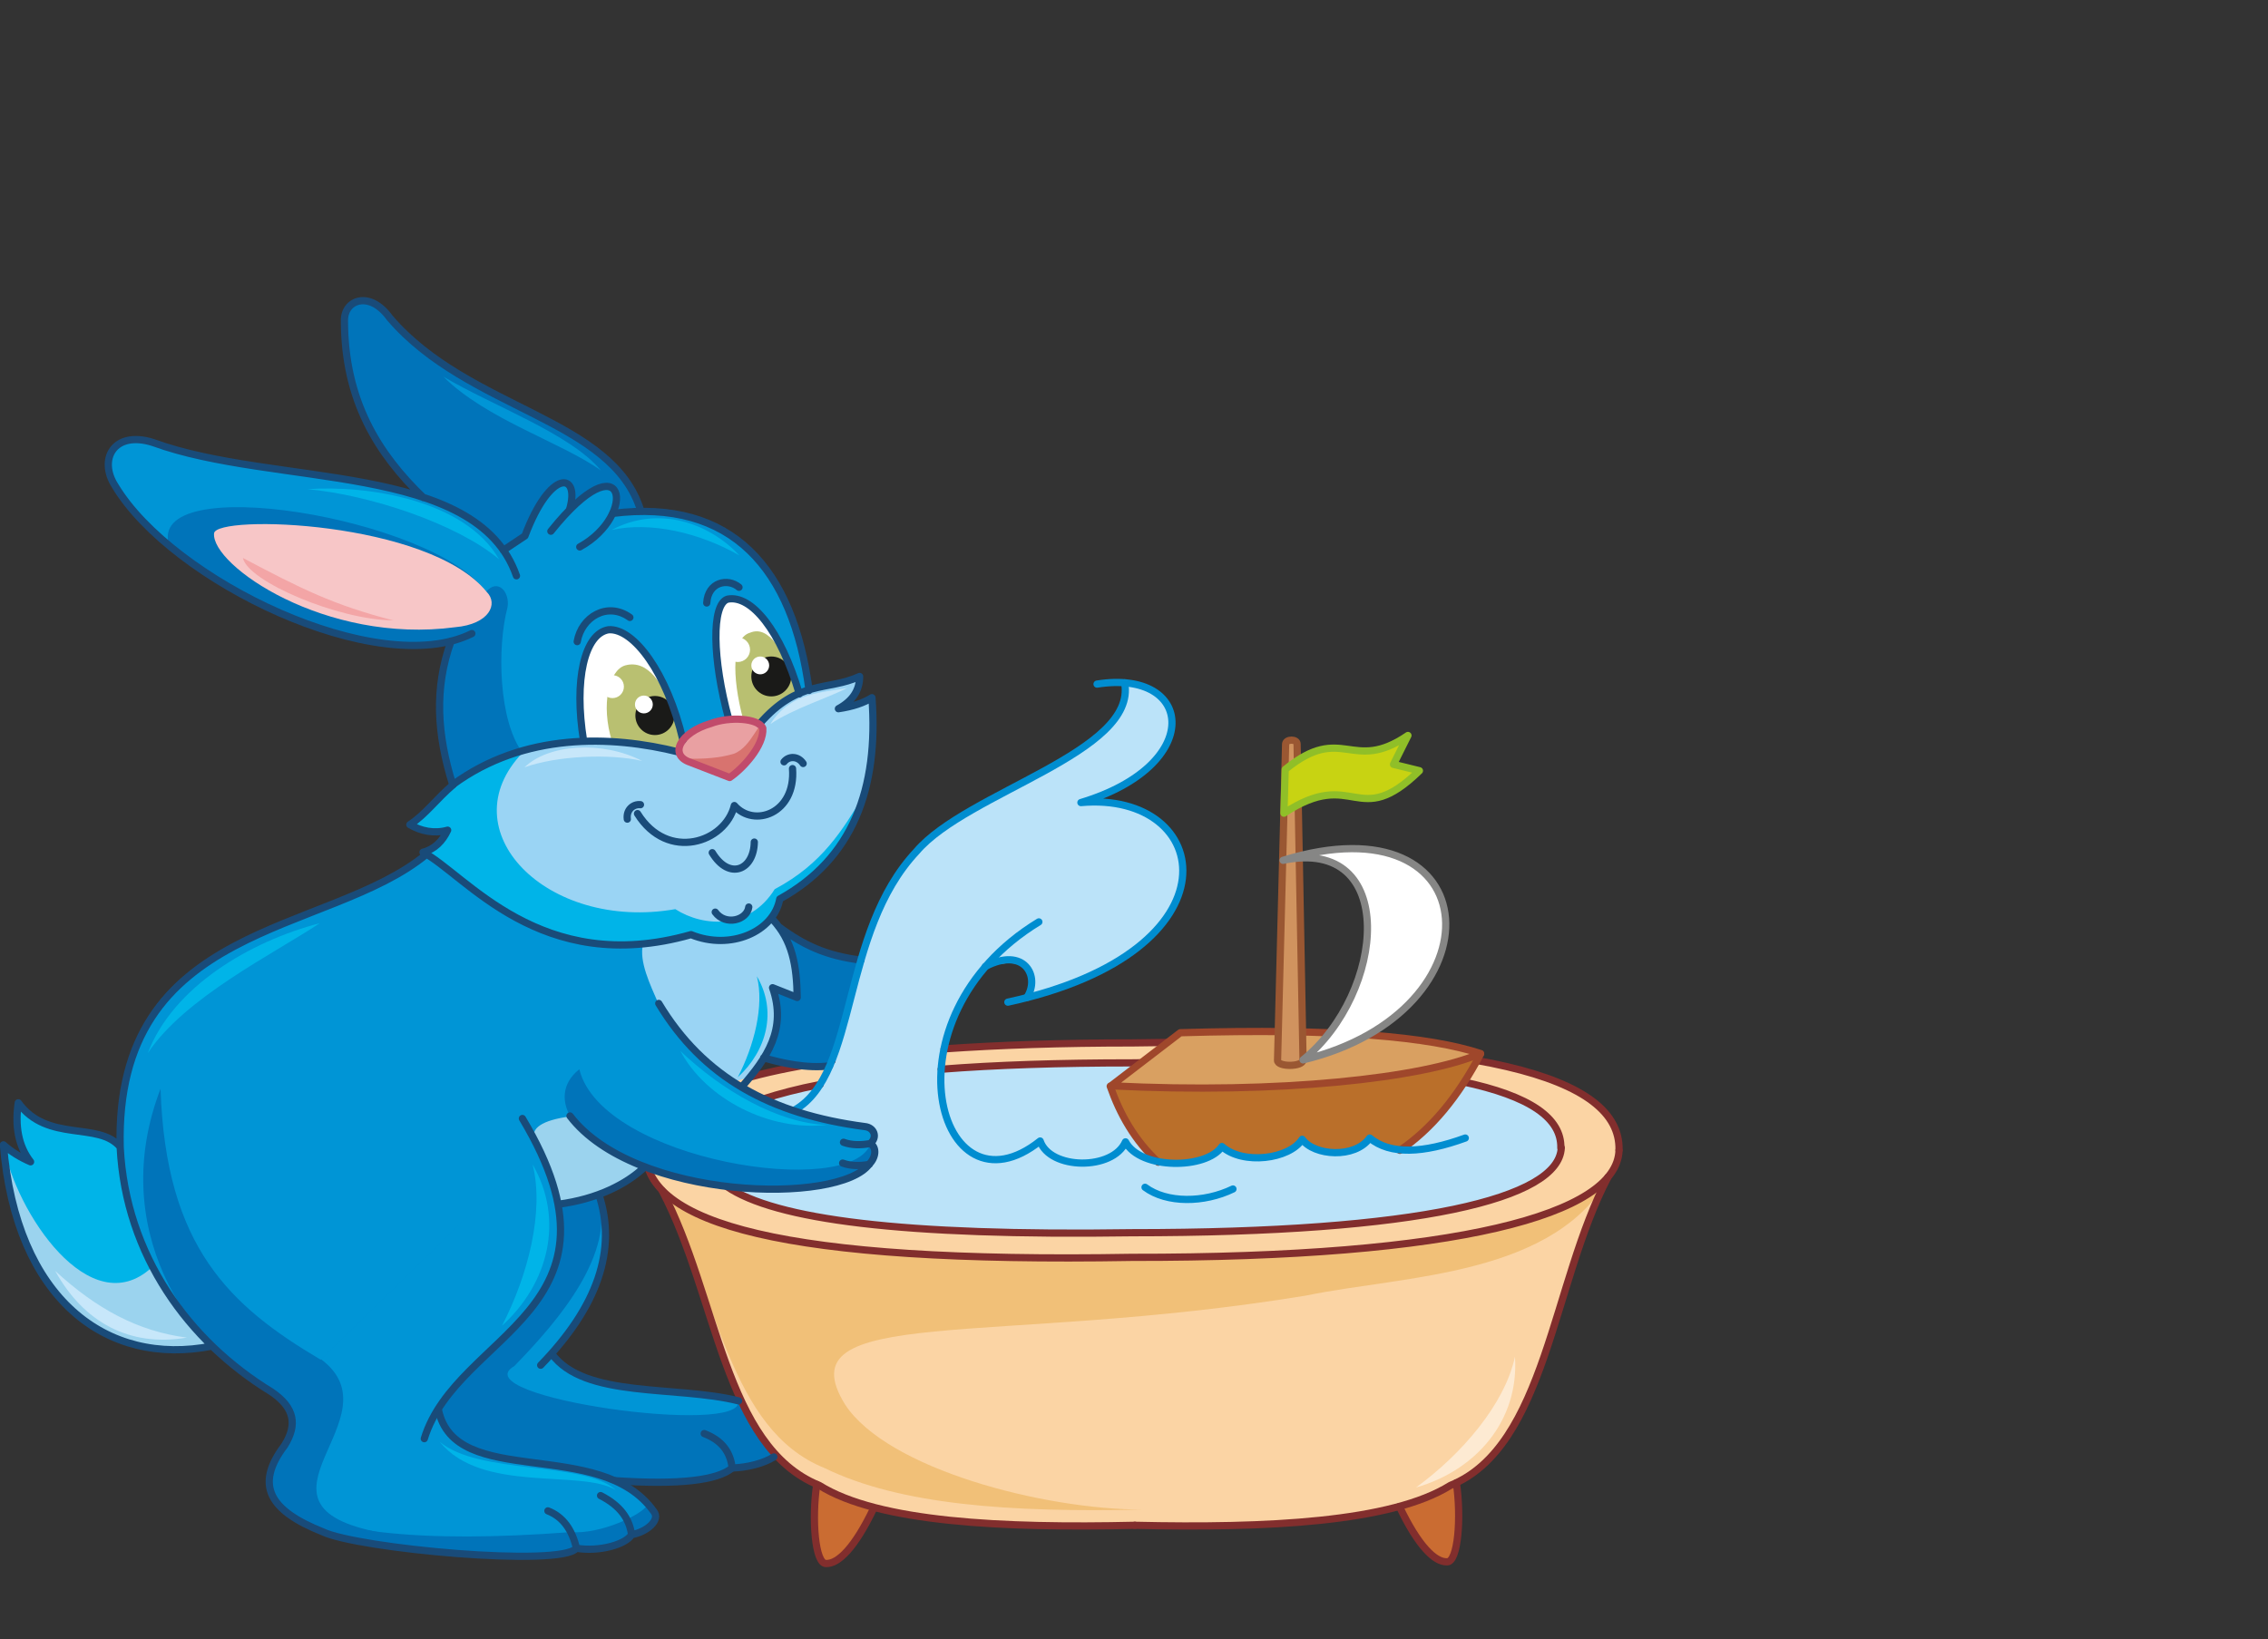<?xml version="1.0" encoding="utf-8"?>
<!-- Generator: Adobe Illustrator 21.1.0, SVG Export Plug-In . SVG Version: 6.00 Build 0)  -->
<svg version="1.1" id="Layer_1" xmlns="http://www.w3.org/2000/svg" xmlns:xlink="http://www.w3.org/1999/xlink" x="0px" y="0px"
	 viewBox="0 0 534 386" style="enable-background:new 0 0 534 386;" xml:space="preserve">
<rect x="0" y="0" width="534" height="386" fill="#333333" stroke="none"/>
<style type="text/css">
	.st0{fill-rule:evenodd;clip-rule:evenodd;fill:#CA6C32;}
	.st1{fill-rule:evenodd;clip-rule:evenodd;fill:#FBD4A4;}
	.st2{fill-rule:evenodd;clip-rule:evenodd;fill:#F1C078;}
	.st3{fill-rule:evenodd;clip-rule:evenodd;fill:#9BD3EE;}
	.st4{fill-rule:evenodd;clip-rule:evenodd;fill:#0095D6;}
	.st5{fill-rule:evenodd;clip-rule:evenodd;fill:#0074BA;}
	.st6{fill-rule:evenodd;clip-rule:evenodd;fill:#9AD4F4;}
	.st7{fill-rule:evenodd;clip-rule:evenodd;fill:#00B4E8;}
	.st8{fill-rule:evenodd;clip-rule:evenodd;fill:#FFFFFF;}
	.st9{fill-rule:evenodd;clip-rule:evenodd;fill:#B9C071;}
	.st10{fill-rule:evenodd;clip-rule:evenodd;fill:#E9A0A2;}
	.st11{fill-rule:evenodd;clip-rule:evenodd;fill:#D8736F;}
	.st12{fill-rule:evenodd;clip-rule:evenodd;fill:#1A1A18;}
	.st13{fill-rule:evenodd;clip-rule:evenodd;fill:#BBE3F9;}
	.st14{fill:none;stroke:#822E2D;stroke-width:1.701;stroke-linecap:round;stroke-linejoin:round;stroke-miterlimit:22.926;}
	.st15{fill-rule:evenodd;clip-rule:evenodd;fill:#BA6F2A;}
	.st16{fill:none;stroke:#194B79;stroke-width:1.701;stroke-linecap:round;stroke-linejoin:round;stroke-miterlimit:22.926;}
	.st17{fill:none;stroke:#008DD0;stroke-width:1.701;stroke-linecap:round;stroke-linejoin:round;stroke-miterlimit:22.926;}
	.st18{fill-rule:evenodd;clip-rule:evenodd;fill:#D9A061;}
	.st19{fill:none;stroke:#9F472B;stroke-width:1.701;stroke-linecap:round;stroke-linejoin:round;stroke-miterlimit:22.926;}
	.st20{fill-rule:evenodd;clip-rule:evenodd;fill:#D0935F;}
	.st21{fill:none;stroke:#9A5732;stroke-width:1.701;stroke-linecap:round;stroke-linejoin:round;stroke-miterlimit:22.926;}
	.st22{fill-rule:evenodd;clip-rule:evenodd;fill:#C8D312;}
	.st23{fill:none;stroke:#90BF28;stroke-width:1.701;stroke-linecap:round;stroke-linejoin:round;stroke-miterlimit:22.926;}
	.st24{fill:none;stroke:#868685;stroke-width:1.701;stroke-linecap:round;stroke-linejoin:round;stroke-miterlimit:22.926;}
	.st25{fill-rule:evenodd;clip-rule:evenodd;fill:#FDEAD2;}
	.st26{fill-rule:evenodd;clip-rule:evenodd;fill:#F7C6C7;}
	.st27{fill-rule:evenodd;clip-rule:evenodd;fill:#F3A5A6;}
	.st28{fill:none;stroke:#C14B6B;stroke-width:1.701;stroke-linecap:round;stroke-linejoin:round;stroke-miterlimit:22.926;}
	.st29{fill-rule:evenodd;clip-rule:evenodd;fill:#C7E7FA;}
</style>
<path class="st0" d="M329.4,354.7l13.4-5.6c1.2,8.1,0.4,18.7-2.2,18.6C337.8,367.9,333.9,363.9,329.4,354.7z"/>
<path class="st0" d="M205.7,355.1l-13.4-5.6c-1.2,8.1-0.4,18.7,2.2,18.6C197.4,368.3,201.3,364.3,205.7,355.1z"/>
<path class="st1" d="M267.1,359.2c23.4,0.4,44.5-0.8,62.2-4.4l12-4.9c20.8-6.8,25.3-49.2,38-73.7l-223.5,4.3
	c13.1,24.8,14.5,60.3,37,69.4C206.7,358.5,236,359.9,267.1,359.2z"/>
<path class="st2" d="M269.1,355.5c-23.3,0-60.1-9.5-70.1-24.7c-14.8-23.8,34.8-13.6,108.5-25.7c23.1-4.8,59.3-4.4,72-29l-223.5,4.3
	c13.1,24.8,15.6,56.2,38.1,65.3C211.9,354.4,237.8,356.2,269.1,355.5z"/>
<path class="st3" d="M131.4,283.7l-24-20.6l35.2-13.7l9.2,25.4C147.6,278.8,140.7,282.4,131.4,283.7z"/>
<path class="st4" d="M182.2,343.2l-8.4-13.3c-14.7-3.7-33.6,0.6-44-11.1c10.8-11.1,15-23.5,11.2-37.5l-9.6,2.3l-13.6,11.1
	l-23.4,51.2l50.5,2.8c15.2,1,24-0.1,27.5-3C176,345.7,179.8,344.7,182.2,343.2z"/>
<path class="st5" d="M182.2,343.2l-8.4-13.3c1.8,8.5-65.4-0.9-52.7-8.2c10.8-11.1,23.7-26.4,19.9-40.4l-9.6,2.3l-13.6,11.1
	l-23.4,51.2l50.5,2.8c15.2,1,24-0.1,27.5-3C176,345.7,179.8,344.7,182.2,343.2z"/>
<path class="st5" d="M103.2,331.9L67,340.3c-7.2,9.5-3.3,15.4,8.9,20.3c8.3,4,56.3,8.4,59.8,3.9c5.4,0.9,11.7-0.9,13-3.2
	c3.6-0.6,6.9-3.5,5.2-5.5C141.3,338.2,107.1,351,103.2,331.9z"/>
<path class="st6" d="M174.7,255.8l-28.2-11.2l-1.3-30.1l36.6,1.8c4.8,5,5.8,11.1,5.9,18.5l-5.8-2.3
	C185.3,242.4,180.6,249.1,174.7,255.8z"/>
<path class="st5" d="M150.9,120.4l-32.3,9.2l-18.8-12.4C89,106.9,81.1,94.3,81.1,75.5c-0.1-4.8,5.9-7.3,10.7-0.6
	C110.5,96.7,144.3,98.3,150.9,120.4z"/>
<path class="st4" d="M106.2,151c-3.7,12.7-3.1,23.8,0.4,33.8l62.4,3.3l21.3-25.5c-4.1-26.9-15.4-45.6-46.2-41.7
	c2.6-8.1-0.7-8.4-10.1-0.8c1.6-10.9-5.3-6.6-10.5,6.2l-5.1,3.4c-13.3-19.7-54-15-82.5-25.4c-9.2-2.9-12.9,4-8.9,10.2
	C40.5,136.8,85,157.5,106.2,151z"/>
<path class="st5" d="M106.2,151c-3.7,12.7-3.1,23.8,0.4,33.8l7.8-4.6l8.6-3c-5.6-7.5-6-24.8-3.5-34.2c0.6-3.6-2.3-6.9-5.1-3.6
	c-11.8-17.4-80.8-29-74.5-10.7C57.7,144.7,87.5,155,106.2,151z"/>
<path class="st6" d="M179.7,169.9l-17.9,7.1c-20.5-4.6-39.3-3.5-55.2,7.8c-3.9,3.3-6.6,7.1-10.2,9.4c2.6,1.5,5.7,2.2,8.9,1.3
	c-1.2,2.6-3.1,4.5-5.8,5.2c10,5.2,27.6,29.5,63.1,19.4c12.6,3.3,19.5-0.7,20.9-8.4c17.2-9.5,23.3-26,21.7-47.4
	c-1.9,1.2-4.5,2.1-7.9,2.6c3.3-1.8,5-4.3,5-7.6C194.8,162.9,187.3,160.4,179.7,169.9z"/>
<path class="st7" d="M159,214.1c-30.3,5.3-53.6-18.6-35.9-36.9c-5.9,1.7-9.4,2.8-16.4,7.6c-3.9,3.3-6.6,7.1-10.2,9.4
	c2.6,1.5,5.7,2.2,8.9,1.3c-1.2,2.6-3.1,4.5-5.8,5.2c10,5.2,27.6,29.5,63.1,19.4c12.6,3.3,19.5-0.7,20.9-8.4
	c10.7-6.6,17.3-14.7,19.8-24.5c-5,8.2-9.7,16.2-21,22.2C176.5,218.9,165.7,218.4,159,214.1z"/>
<path class="st3" d="M50,316.9l-21.7-46.8c-5.1-6.1-17.1-0.9-24-10.4c-0.8,5.4,0,10.2,2.9,13.9c-2.3-1-4.5-2.3-6.4-4
	C3.9,305.8,25,321.9,50,316.9z"/>
<path class="st7" d="M35.7,298.5l-7.4-28.4c-5.1-6.1-17.1-0.9-24-10.4c-0.8,5.4,0,10.2,2.9,13.9c-2.3-1-4.5-2.3-6.4-4
	C3.7,285.5,21.2,311.8,35.7,298.5z"/>
<path class="st8" d="M160.3,173.2l-11.5,1.9l-11.4-0.7c-2.3-14.2,0.2-25.2,5.9-26.1C149.2,147.9,156.6,158.4,160.3,173.2z"/>
<path class="st8" d="M188.2,163.3l-8.7,6.6l-7.9-0.1c-2.7-13.5-4.1-27.6-0.4-28.8C176.9,140,183.8,148.4,188.2,163.3z"/>
<path class="st9" d="M147.2,156.7c5.5-1.5,8.9,4.6,11.5,11l1.6,5.5l-0.4,2l0.6,2.3l-16.4-2.9C141.4,165.9,143.4,157.8,147.2,156.7z"
	/>
<path class="st9" d="M176.6,149c4.5-1.9,8,4.7,10.8,11.6l0.8,2.7l-6.8,4.6l-2.5,2.7l-3.9-1.1C172.2,159,172.4,150.2,176.6,149z"/>
<path class="st10" d="M171.8,183.1l-9.3-3.6c-5.1-1.7-2.4-7,4.8-9.1c4.4-1.7,11.3-1.3,12.3,1.1C179.9,175.6,174.9,181,171.8,183.1z"
	/>
<path class="st11" d="M171.8,183.1l-9.3-3.6c-5.1-1.7,3.1,0.2,10.3-2c4.4-1.7,5.9-8.5,6.9-6C179.9,175.6,174.9,181,171.8,183.1z"/>
<ellipse class="st12" cx="154.2" cy="168.5" rx="4.6" ry="4.6"/>
<circle class="st8" cx="151.6" cy="165.9" r="2.1"/>
<circle class="st12" cx="181.6" cy="159.3" r="4.7"/>
<circle class="st8" cx="179" cy="156.7" r="2.1"/>
<ellipse class="st8" cx="144.2" cy="161.7" rx="2.7" ry="2.7"/>
<circle class="st8" cx="173.7" cy="153" r="2.9"/>
<path class="st1" d="M381.2,270.9c-3,17.4-43.4,25.2-114.7,25.2c-82.8,1.8-118.2-9.4-114.5-25.2c0.2-6.9,8.3-12.8,24.3-17.2
	c18.9-5.1,48.9-8.1,90.4-8.1C348.6,244.3,381.6,253.5,381.2,270.9z"/>
<path class="st13" d="M165.5,270.3c1.6-7.2,11.7-11.9,27.6-15c9.1-19.7,9.1-44.9,27.4-59.2c14.8-11.8,47-20.7,44.4-35.4
	c14.4,1.2,18.5,19.8-10.3,28.2c35.6-1.1,31.3,35.4-12.7,46c2.5-9-3.1-8.8-9.7-7.3c-5.8,6.7-9.3,14.7-10.5,24.2l47-1.5l76,4.5
	c14.9,4.2,23.6,8,22.9,15.5c-0.5,12-33.5,20-101.1,20C194.2,291.4,165.1,284.1,165.5,270.3z"/>
<path class="st14" d="M381.2,270.9c-0.5,15.1-38,25.3-114.7,25.2c-81.9,1.4-114.9-7.9-114.5-25.2"/>
<path class="st14" d="M367.6,270.3c-0.5,12-33.5,20-101.1,20c-54.1,0.8-84-3.1-95.4-10.9"/>
<path class="st14" d="M222.3,247c13.1-0.9,27.6-1.4,44.4-1.4c81.9-1.4,114.9,7.9,114.5,25.2 M176.8,253.6c5.5-1.5,11.8-2.7,19.1-3.8
	 M151.9,270.9c0.2-5.8,5.9-10.8,17.2-14.9"/>
<path class="st5" d="M202.7,226.1l-4,14.9l-3.4,10.1l-7.8-0.2l-7.6-1.7c3.3-5.6,4-11.1,2.1-16.6l5.8,2.3c0.2-6.2-0.8-12-4.3-16.7
	C189.4,222.7,194.8,225.1,202.7,226.1z"/>
<path class="st14" d="M221.6,251.8c12.8-1,27.7-1.5,45-1.5c72.1-1.1,101.2,6.2,100.9,20 M179.7,258.8c3.7-1.2,8.2-2.4,13.4-3.4"/>
<path class="st15" d="M329.6,270.9l-7.1-2.8c-5.2,4.7-10.5,4.8-15.9,0.3c-6.1,5.2-12.3,5.8-18.9,1.7c-2.2,3.4-7.1,4.6-14.9,3.6
	c-4.4-4.3-8.3-10-11.3-17.9l87-7.6C343.2,258.3,336.9,265.8,329.6,270.9z"/>
<path class="st14" d="M155.9,280.4c13.1,24.8,14.5,60.3,37,69.4c13.9,8.7,43.2,10.1,74.3,9.4"/>
<path class="st14" d="M378.6,277.2c-13.1,24.8-14.6,63.5-37.1,72.6c-13.9,8.7-43.2,10.1-74.3,9.4"/>
<path class="st14" d="M342.9,349.2c1.2,8.1,0.4,18.7-2.2,18.6c-2.9,0.1-6.8-3.8-11.2-13"/>
<path class="st14" d="M192.3,349.6c-1.2,8.1-0.4,18.7,2.2,18.6c2.9,0.1,6.8-3.8,11.2-13"/>
<path class="st16" d="M165.8,337.6c4.2,1.6,6.2,4.4,6.6,8.2 M129.9,318.8c7.7,10.6,29.3,7.4,44,11.1 M141,281.3
	c4.3,13-0.3,26.4-13.7,40.2 M151.8,274.8c-4.2,4-11.1,7.6-20.4,8.8 M181.8,216.4c4.8,5,5.8,11.1,5.9,18.5l-5.8-2.3
	c3.4,9.8-1.3,16.5-7.2,23.3 M179.8,249.1c4,1.2,10.3,2.6,15.5,1.9 M183.3,218.2c6,4.5,11.4,6.9,19.4,7.9 M144.9,348.7
	c15.2,1,24-0.1,27.5-3c3.6-0.1,7.4-1.1,9.8-2.6"/>
<path class="st17" d="M269.6,279.6c5.1,3.8,13.9,3.7,20.7,0.4"/>
<path class="st18" d="M277.9,243.2l-16.3,12.5c39.7,2,73.4-1.8,87-7.6C336.7,244.2,315.1,242.1,277.9,243.2z"/>
<path class="st19" d="M277.9,243.2l-16.3,12.5c39.7,2,73.4-1.8,87-7.6C336.7,244.2,315.1,242.1,277.9,243.2z"/>
<path class="st20" d="M306.8,249.6l-1.4-74.4c0-1.2-2.6-1.2-2.7,0l-1.9,74.5C300.7,251.3,306.8,251.3,306.8,249.6z"/>
<path class="st21" d="M306.8,249.6l-1.4-74.4c0-1.2-2.6-1.2-2.7,0l-1.9,74.5C300.7,251.3,306.8,251.3,306.8,249.6z"/>
<path class="st22" d="M302.3,191.5l0.3-10.3c13.6-11.1,15.6,1.1,28.9-8l-3.4,6.8l6.1,1.5C319.5,195.8,319,180.5,302.3,191.5z"/>
<path class="st23" d="M302.3,191.5l0.3-10.3c13.6-11.1,15.6,1.1,28.9-8l-3.4,6.8l6.1,1.5C319.5,195.8,319,180.5,302.3,191.5z"/>
<path class="st8" d="M306.8,249.6c47-11.3,44-62-4.7-47C329.3,196.9,326.3,233.8,306.8,249.6z"/>
<path class="st24" d="M306.8,249.6c47-11.3,44-62-4.7-47C329.3,196.9,326.3,233.8,306.8,249.6z"/>
<path class="st19" d="M348.6,248.2c-5.3,10.1-11.6,17.7-19,22.7"/>
<path class="st19" d="M261.4,255.8c2.3,6.6,5.8,12.8,11.3,17.9"/>
<path class="st4" d="M134.3,262.9c-6.7,0.9-9.5,2.8-8.4,5.6c20.8,37.1-14.5,46.9-22.7,63.3c2.9,18.1,39.5,8.6,49.4,22.3
	c-0.8,2.4-11.2,7.3-18.2,6.7c-35.7,2.7-59,0.1-69.8-7.9c-6.3-9.5,12.1-16.9-0.8-25.4c-20-11-32.9-29.1-35.5-57.5
	c-1.9-54,45.5-48,72.1-68.9l2.1,1.7c12,8,19.3,20.7,48.9,19.5c-1,4.1,1.7,9.6,3.6,14c10.5,17.5,26.5,26.1,48.5,29
	c2.2,0.2,3.1,2.5,1.3,4c1.6,0.9,1.3,3.3-0.2,4.8C197.7,283.9,149.4,282.7,134.3,262.9z"/>
<path class="st5" d="M134.3,262.9l-58.7,57.2c18.5,13.9-21,34.2,13.9,40.8l-13.7-0.2l-11.3-7.6c-6.3-9.5,12.1-16.9-0.8-25.4
	c-20-11-38.4-38.8-25.9-71.3c1.2,37.3,16.4,51.2,37.7,63.8L134.3,262.9c-1.8-3-2.4-7.5,2.1-11.1c5.3,21.6,64.1,30.7,68.6,17.5
	c1.6,0.9,1.3,3.3-0.2,4.8C197.7,283.9,149.4,282.7,134.3,262.9z"/>
<path class="st17" d="M244.6,217.1c-37.3,22.7-23.6,70.7,0.3,51.6c2.3,6.8,17.1,7,20.1,0.2c3.5,6.6,19.1,6.5,22.7,1.1
	c4.9,4.4,15.9,3,18.9-1.7c2.8,3.9,12.4,4.6,15.9-0.3c4.8,4,12.6,3.6,22.5,0"/>
<path class="st17" d="M258.3,161.1c22.8-3.6,25.5,19.1-3.8,27.9c31.2-2.8,38.2,35-17.2,47"/>
<path class="st17" d="M232,227.6c9.2-4.8,13,2.4,9.8,7.3"/>
<path class="st25" d="M356.7,319.5c-2.4,11.2-12.6,23-23.3,30.8C347.7,346.2,357.7,334.4,356.7,319.5z"/>
<path class="st26" d="M50.4,125.6c0.4-4.5,50.7-3,64.2,13.8c2.8,2.8,0.6,7.6-7.4,8.3C76.6,151.8,49.7,133.1,50.4,125.6z"/>
<path class="st27" d="M92.6,146.1c-14-3.6-21.6-7.4-35.4-14.7C58.3,136.9,79.6,146,92.6,146.1z"/>
<path class="st17" d="M264.8,160.8c3,16.4-37.1,25.7-49,39.7c-18,19.2-13.7,52.3-28.7,60.9"/>
<path class="st16" d="M99.9,338.8c7.7-25.1,50.3-30,23.1-75.4 M168.4,214.8c2.4,3.3,7.5,1.9,7.9-1.2 M189.1,179.8
	c-1.2-1.8-3.4-1.8-4.5-0.4 M171.6,169.4c-3.9-14.2-4.1-27.1-0.3-28.3c5.6-1.1,12.5,7.4,16.9,22.3 M174,138.3
	c-2.6-2.2-7.3-1.3-7.6,3.7 M137.4,174.4c-2.3-14.2,0.2-25.2,5.9-26.1c5.9-0.4,13.8,10.2,17.5,26 M148.3,145.4
	c-5.3-3.8-11.4-0.1-12.4,5.7 M159.8,177.1c-15.9-4-36.5-4.6-53.2,7.7c-3.7-11.8-4.4-22.7-0.4-33.8 M129.7,125.1
	c17.7-22.1,20.5-3.8,6.8,3.7 M204.7,274.2c-2.2,0.4-4.4,0.4-6.3-0.3 M204.9,269.3c-2.2,0.4-4.4,0.4-6.3-0.3 M155.1,236.3
	c10.5,17.5,26.5,26.1,48.5,29c2.2,0.2,3.1,2.5,1.3,4c1.6,0.9,1.3,3.3-0.2,4.8c-7,9.7-55.3,8.6-70.5-11.3"/>
<path class="st7" d="M178.2,229.9c1.8,7-0.7,16.5-4.5,23.8C180.6,247.4,183,238,178.2,229.9z"/>
<path class="st16" d="M99.7,117.2C89,106.9,81.1,94.3,81.1,75.5c-0.1-4.8,5.9-7.3,10.7-0.6c18.7,21.8,52.5,23.5,59.1,45.5
	 M118.5,129.6l5.1-3.4c6-16,13.1-15,10.5-6.2 M144.3,120.9c28-3.5,42.4,12.9,46.2,41.7 M106.7,184.8c-3.9,3.3-6.6,7.1-10.2,9.4
	c2.6,1.5,5.7,2.2,8.9,1.3c-1.2,2.6-3.1,4.5-5.8,5.2c10,5.2,27.6,29.5,63.1,19.4c9.3,3.8,19.5-0.7,20.9-8.4
	c17.2-9.5,23.3-26,21.7-47.4c-1.9,1.2-4.5,2.1-7.9,2.6c3.3-1.8,5-4.3,5-7.6c-7.6,3.5-14.4,0.6-23.6,11.2 M150.1,191.6
	c7.1,11.4,20.7,6.8,22.8-1.9c4.6,5.3,14.5,1.9,13.7-8.7 M167.7,200.8c4,6.6,9.8,4.1,9.9-2.5 M100.4,201.2
	c-23.3,19.2-73.5,15.6-72.1,69c1.3,25.5,16.2,45.7,35.5,57.5c5.7,3.8,6.2,7.9,3.2,12.7c-7.2,9.5-3.3,15.4,8.9,20.3
	c8.3,4,56.3,8.4,59.8,3.9c5.4,0.9,11.7-0.9,13-3.2c3.6-0.6,6.9-3.5,5.2-5.5c-12.6-17.7-46.8-4.9-50.7-24 M28.3,270.1
	c-5.1-6.1-17.1-0.9-24-10.4c-0.8,5.4,0,10.2,2.9,13.9c-2.3-1-4.5-2.3-6.4-4c3,36.3,24.2,52.3,49.1,47.4 M147.7,192.9
	c-0.3-2.2,1.4-3.6,3.1-3.4 M141.4,352.2c4.7,2.4,6.8,5.5,7.3,9.2 M129,355.8c3.6,1.4,5.7,4.5,6.7,8.7 M121.6,135.6
	c-9.4-27-57-20.9-85.6-31.4c-9.2-2.9-12.9,4-8.9,10.2c13.4,22.4,61.9,45.8,84,34.8"/>
<path class="st28" d="M171.8,183.1l-9.3-3.6c-5.1-1.7-2.4-7,4.8-9.1c4.4-1.7,11.3-1.3,12.3,1.1C179.9,175.6,174.9,181,171.8,183.1z"
	/>
<path class="st7" d="M75.3,217.4c-11,7.3-31.8,17.5-40.5,30.6C40.8,232.3,58.9,221.7,75.3,217.4z M194.7,264.9
	c-11.4-0.3-24.9-8.2-34.5-17.4C166.2,258.8,181.2,266.5,194.7,264.9z M125.4,274.2c2.8,11.1-1.1,26.2-7.2,38
	C129.2,302.2,132.9,287.2,125.4,274.2z M144,124.8c9.2-2,20.6,0.6,30.1,6C166.8,123,154.9,119,144,124.8z M117.5,131.7
	c-10-8.4-30.6-15.2-45.1-16.5C86.2,114.2,109.4,117.6,117.5,131.7z M103.5,339.5c9.3,7.9,33.9,4.5,41.5,11.4
	C136.7,345.9,113.4,351.8,103.5,339.5z"/>
<path class="st4" d="M141.5,110.8c-9.2-6.6-27-12-37.1-22.1C116,95.6,134.3,102.1,141.5,110.8z"/>
<path class="st29" d="M151.2,179.2c-7.7-1.8-20.2-1.2-27.7,1.5C129,175.3,141.7,174.3,151.2,179.2z M44,315
	c-11.6-1.5-21.3-6.8-31-15.7C19.7,311.4,30.5,317.3,44,315z M181.4,170.5c5.3-3.6,14.2-6.4,18.1-8.5
	C194.3,163.1,186.2,162.8,181.4,170.5z"/>
</svg>
